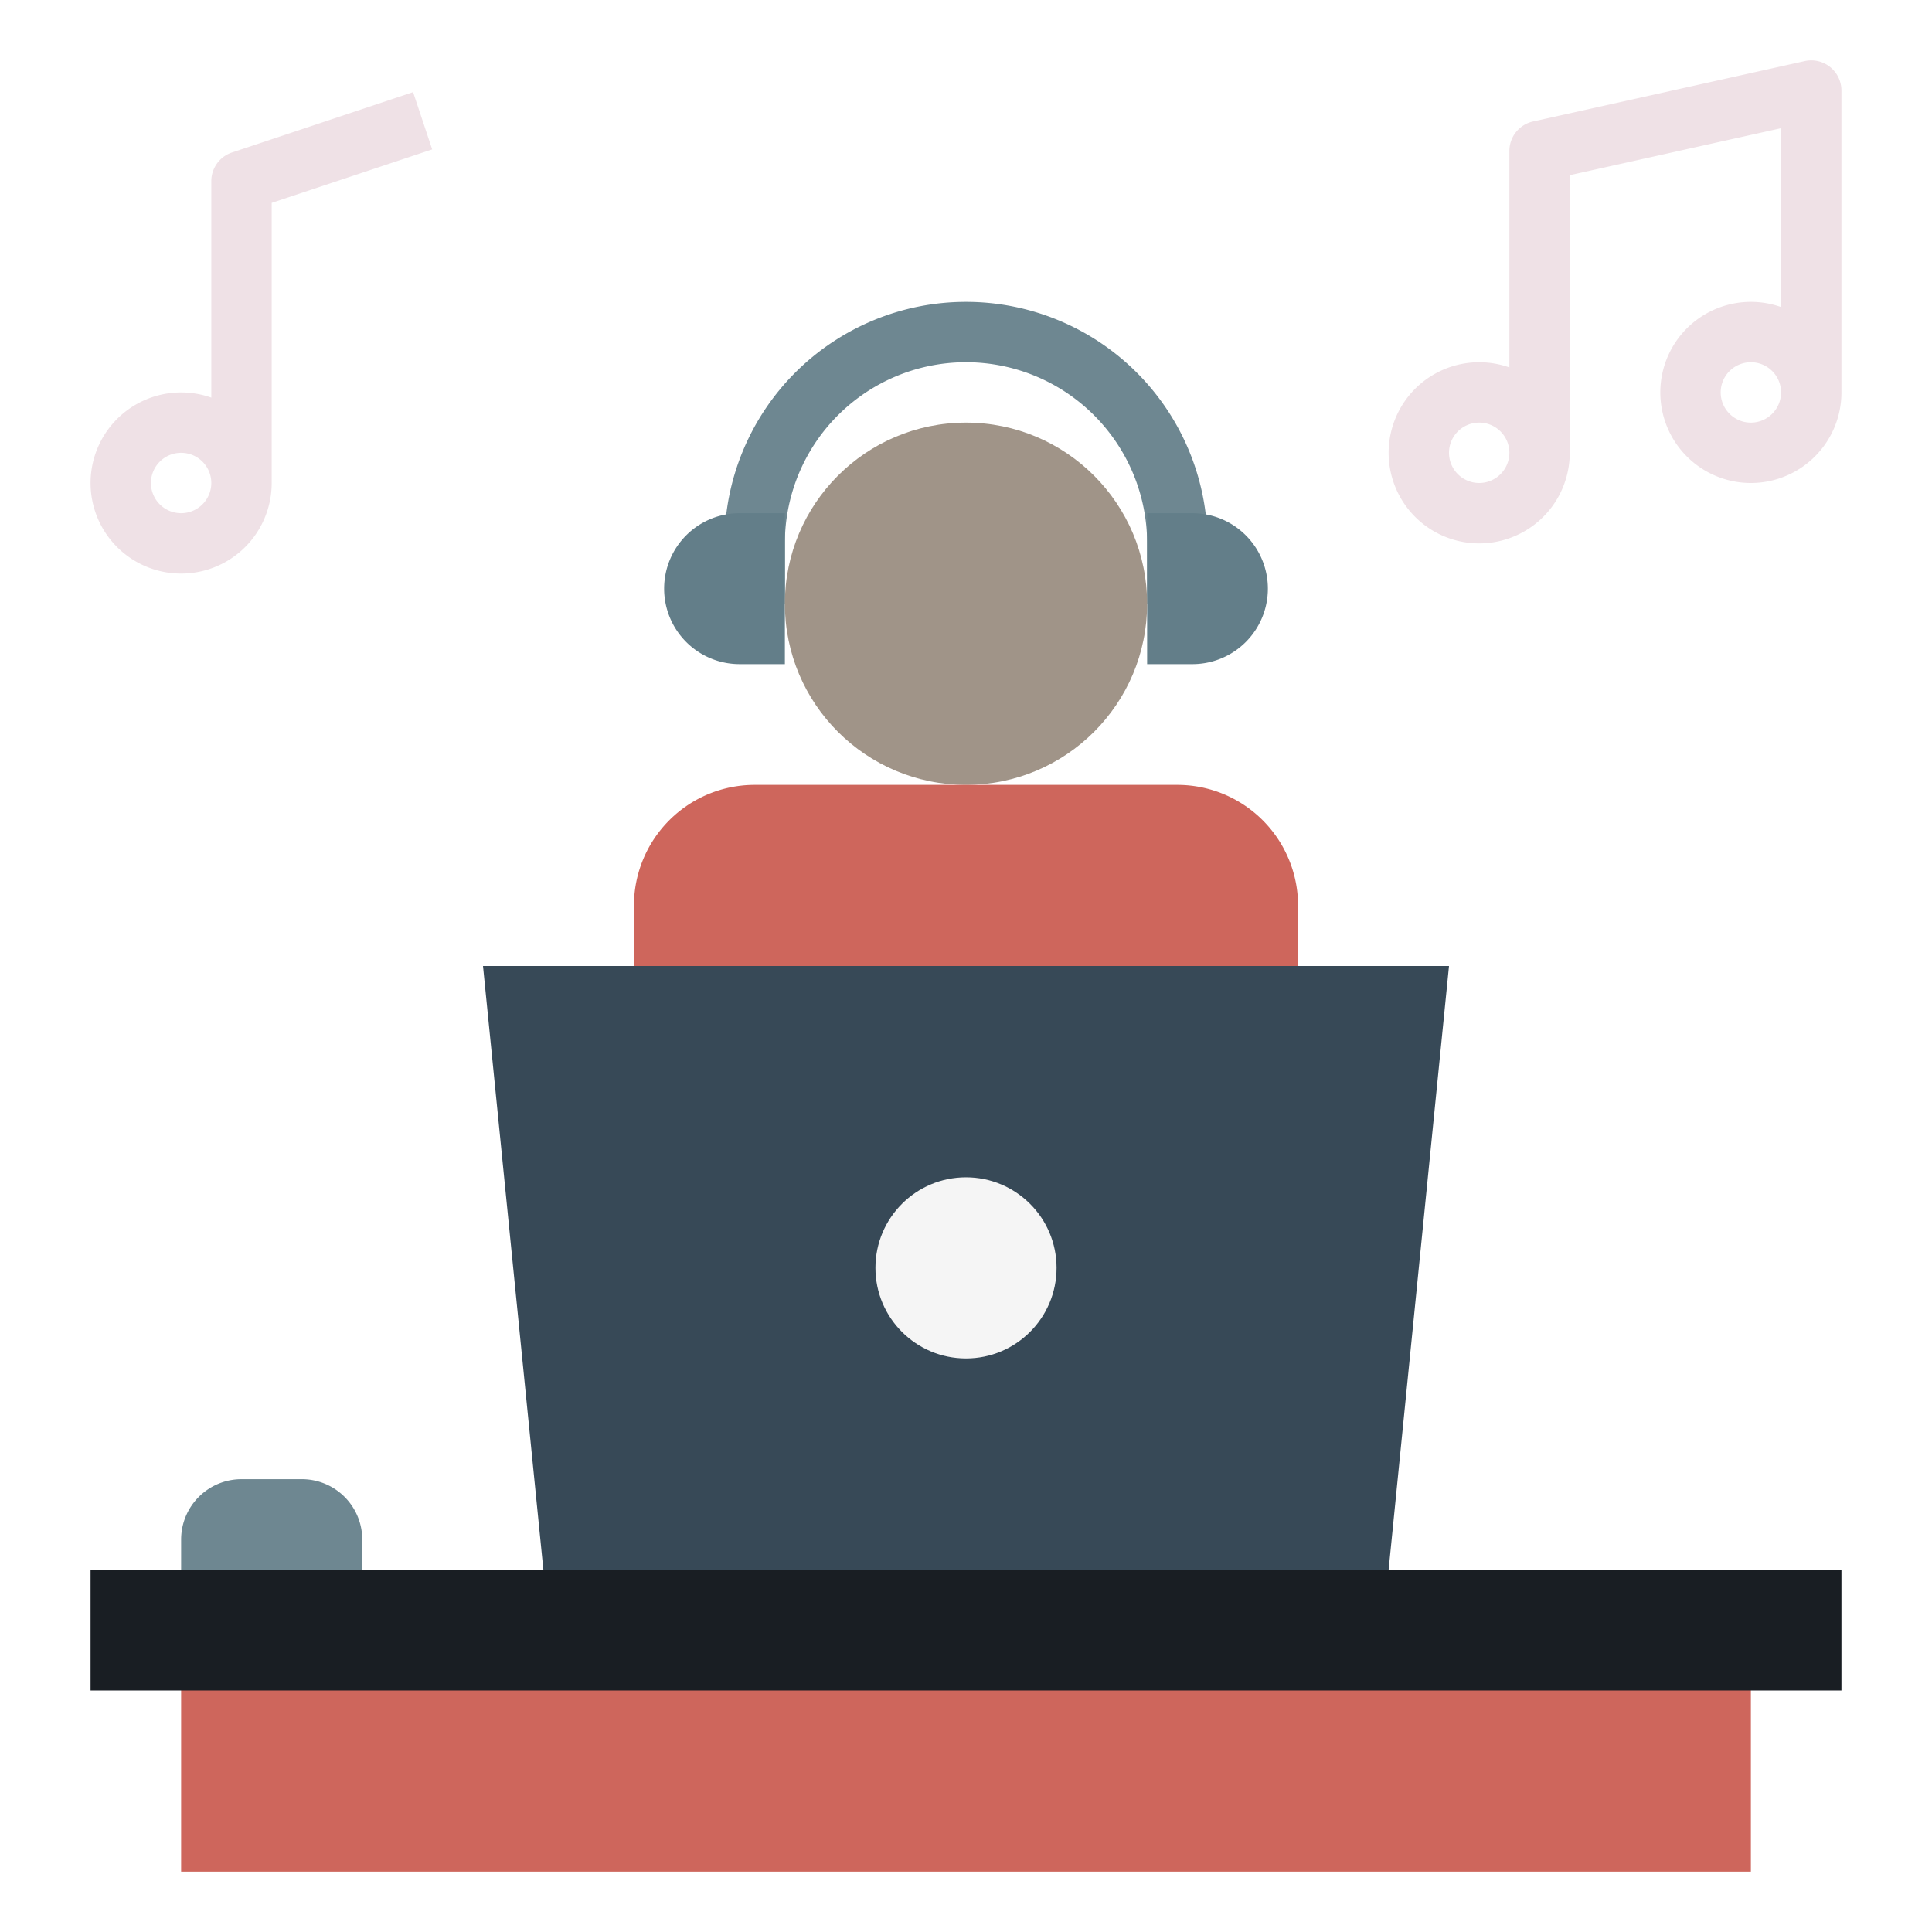<?xml version="1.0"?>
<svg xmlns="http://www.w3.org/2000/svg" id="Flat" height="512px" viewBox="0 0 512 512" width="512px" class="">

<filter id="displacementFilter">
			<feTurbulence type="turbulence" 
			baseFrequency=".009" numOctaves=
			"20" result="turbulence" />
            
            <feDisplacementMap in2="turbulence" in="
            SourceGraphic" scale="80" xChannelSelector="R" 
            yChannelSelector="G" result="disp" />

            <feGaussianBlur in="SourceGraphic" 
                stdDeviation=".51" result="blr" />
            

            <feComposite in="blr" in2="disp" operator="in" result="comp" />
            
             

</filter>

<g ><path filter="url(#displacementFilter)" d="m320 160h-16v-16a48 48 0 0 0 -96 0v16h-16v-16a64 64 0 0 1 128 0z" fill="#546e7a" data-original="#546E7A" class="" style="fill:#6E8791" data-old_color="#546e7a"/><path d="m196 136h12a0 0 0 0 1 0 0v40a0 0 0 0 1 0 0h-12a20 20 0 0 1 -20-20 20 20 0 0 1 20-20z" fill="#36474f" data-original="#36474F" class="" style="fill:#637E89" data-old_color="#36474f"/><path d="m324 136h12a0 0 0 0 1 0 0v40a0 0 0 0 1 0 0h-12a20 20 0 0 1 -20-20 20 20 0 0 1 20-20z" fill="#36474f" transform="matrix(-1 0 0 -1 640 312.001)" data-original="#36474F" class="" style="fill:#637E89" data-old_color="#36474f"/><path d="m64 392h16a16 16 0 0 1 16 16v16a0 0 0 0 1 0 0h-48a0 0 0 0 1 0 0v-16a16 16 0 0 1 16-16z" fill="#546e7a" data-original="#546E7A" class="" style="fill:#6E8791" data-old_color="#546e7a"/><path d="m48 440h416v56h-416z" filter="url(#displacementFilter)" fill="#8c6239" data-original="#8C6239" class="active-path" style="fill:#CE665C" data-old_color="#8c6239"/><path d="m24 416h464v32h-464z" fill="#603813" data-original="#603813" class="" style="fill:#191E23" data-old_color="#603813"/><circle cx="256" cy="160" fill="#f4cda5" r="48" data-original="#F4CDA5" class="" style="fill:#A09488" data-old_color="#f4cda5"/><path d="m200 208h112a32 32 0 0 1 32 32v32a0 0 0 0 1 0 0h-176a0 0 0 0 1 0 0v-32a32 32 0 0 1 32-32z" fill="#8c6239" data-original="#8C6239" class="active-path" style="fill:#CE665C" data-old_color="#8c6239"/><path d="m368 416h-224l-16-160h256z" fill="#b0bec5" data-original="#B0BEC5" class="" style="fill:#374957" data-old_color="#b0bec5"/><circle cx="256" cy="336" fill="#f5f5f5" r="24" data-original="#F5F5F5" class=""/><g fill="#bbdefb"><path d="m61.47 40.41a8 8 0 0 0 -5.47 7.59v57.376a24 24 0 1 0 16 22.624v-74.234l42.53-14.176-5.06-15.18zm-13.47 95.59a8 8 0 1 1 8-8 8.009 8.009 0 0 1 -8 8z" data-original="#BBDEFB" class="" filter="url(#displacementFilter)" style="fill:#EFE1E6" data-old_color="#BBDEFB"/><path d="m485.006 17.76a7.993 7.993 0 0 0 -6.741-1.569l-72 16a8 8 0 0 0 -6.265 7.809v57.376a24 24 0 1 0 16 22.624v-73.583l56-12.444v47.4a24 24 0 1 0 16 22.627v-80a8 8 0 0 0 -2.994-6.24zm-93.006 110.24a8 8 0 1 1 8-8 8.009 8.009 0 0 1 -8 8zm72-16a8 8 0 1 1 8-8 8.009 8.009 0 0 1 -8 8z" data-original="#BBDEFB" class="" filter="url(#displacementFilter)" style="fill:#EFE1E6" data-old_color="#BBDEFB"/></g></g> </svg>
